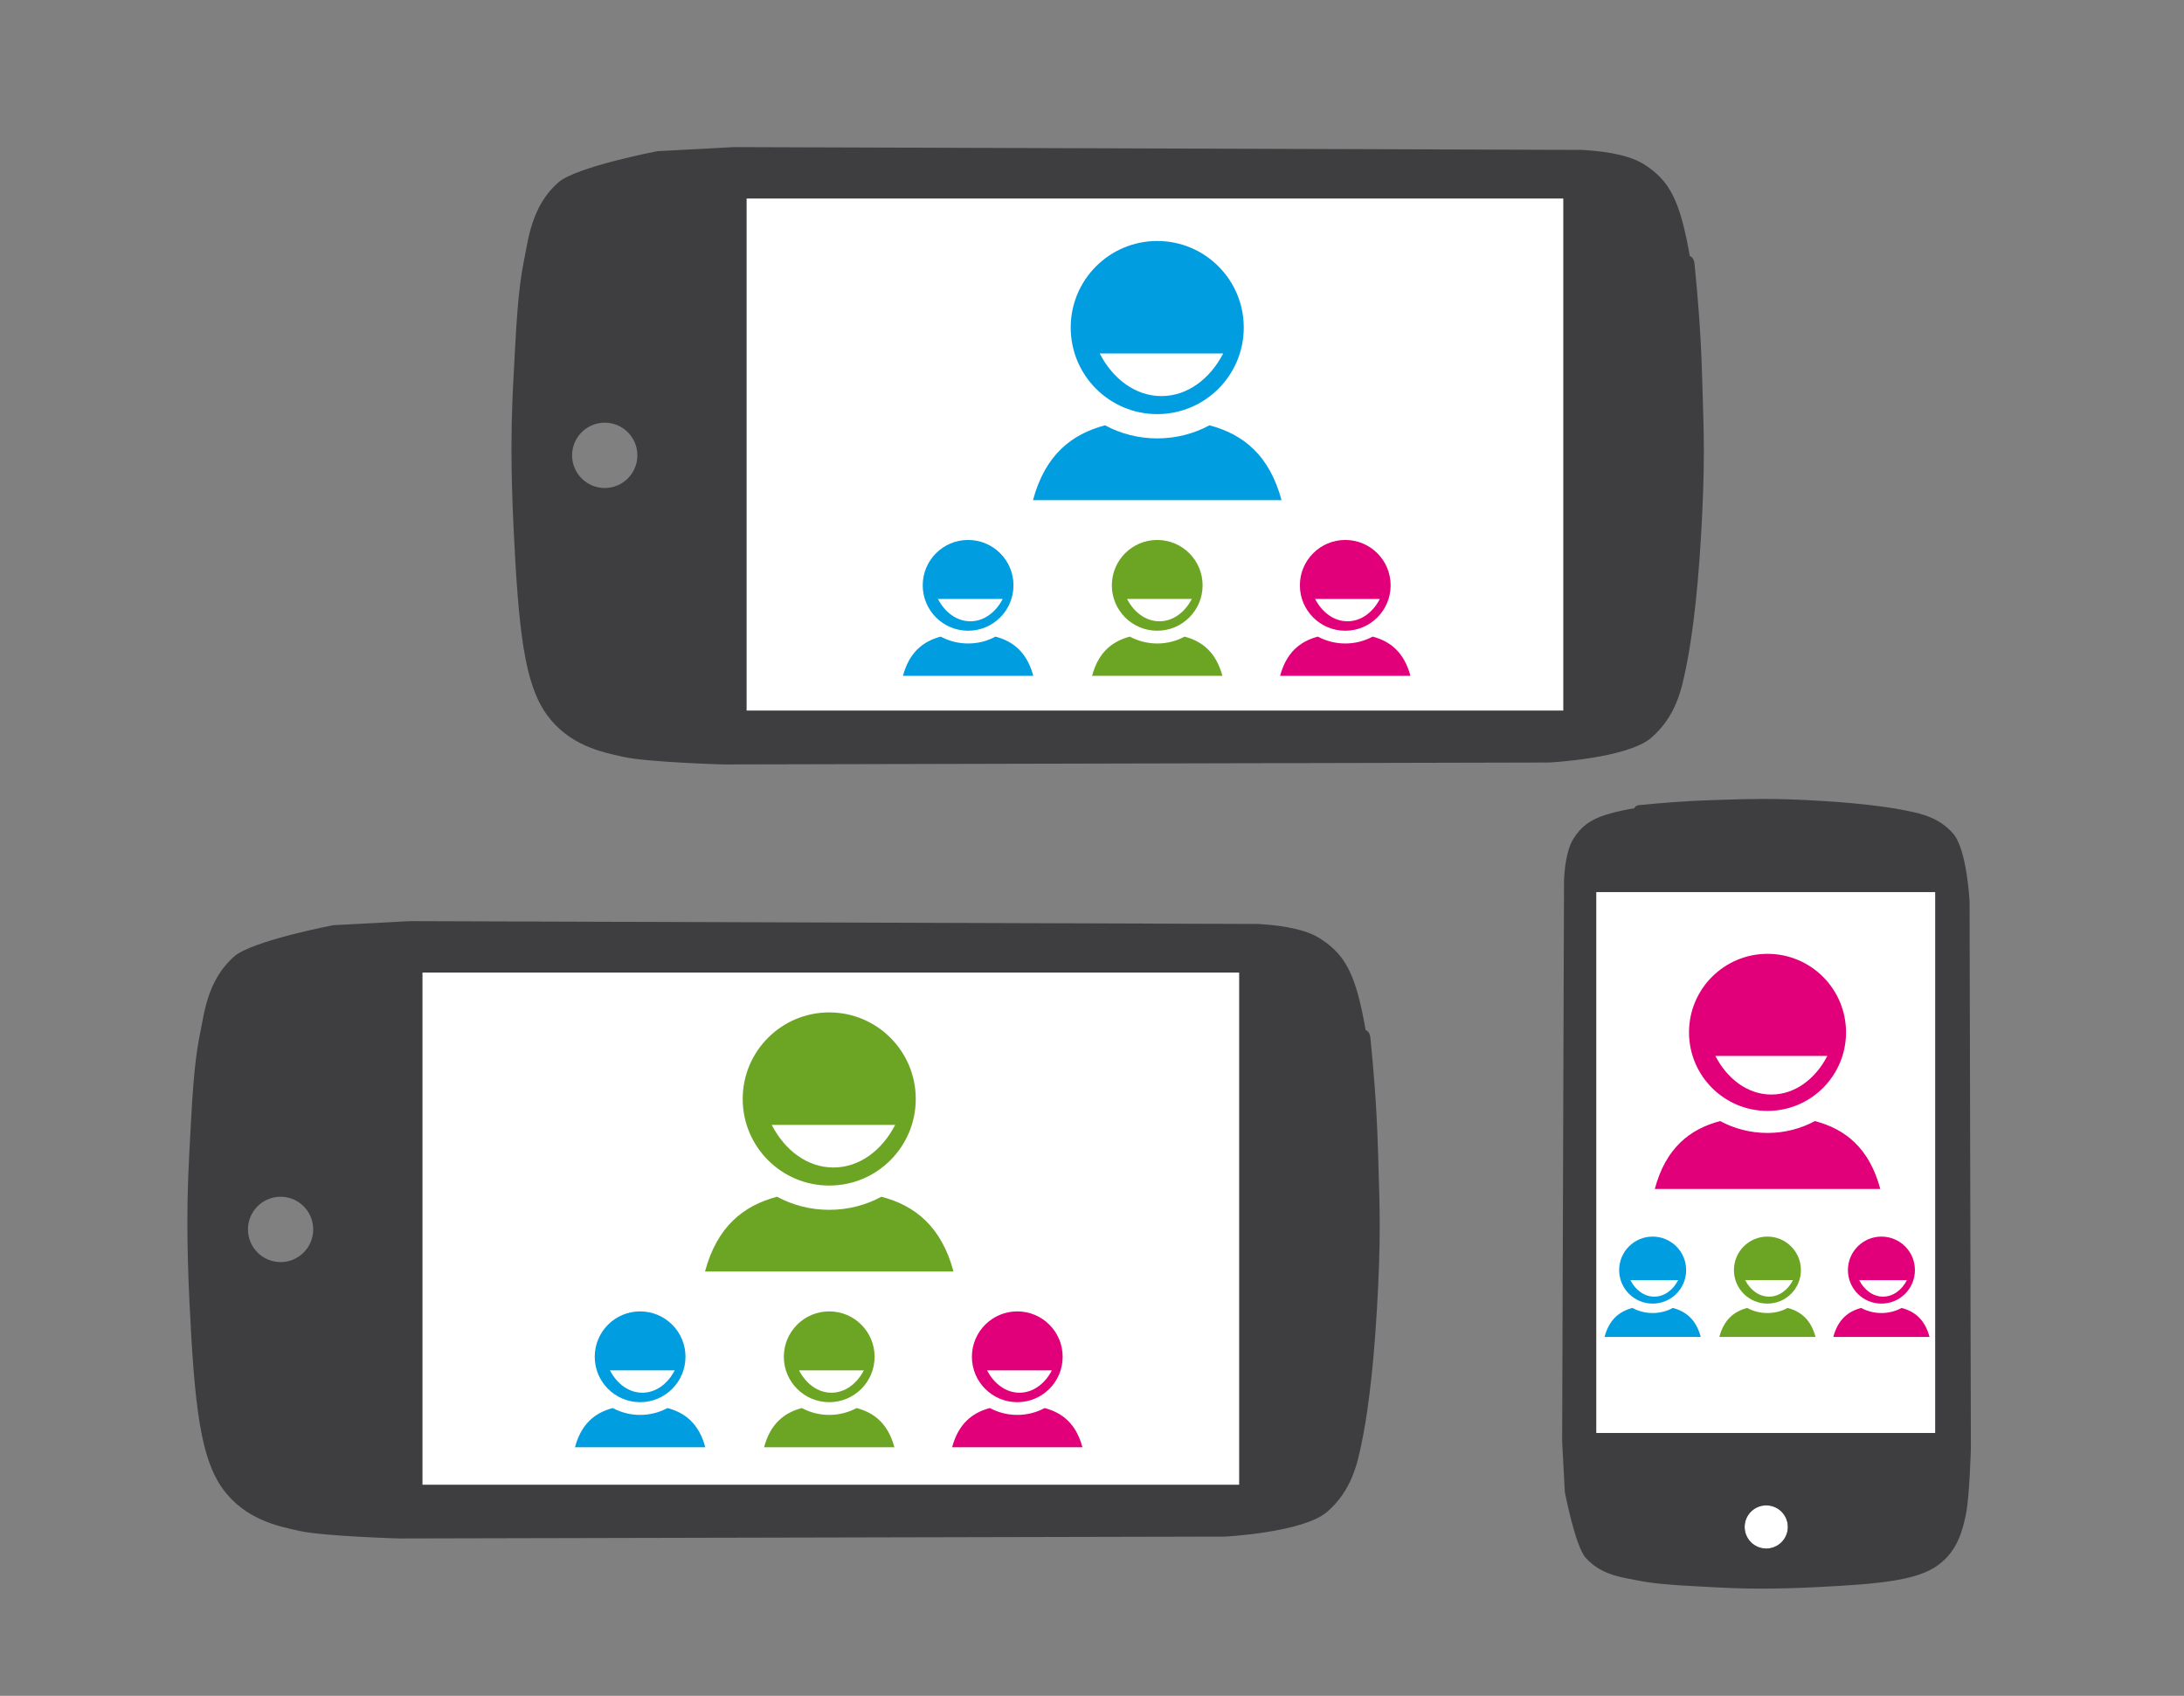 <?xml version="1.0" encoding="utf-8"?>
<!-- Generator: Adobe Illustrator 15.0.2, SVG Export Plug-In . SVG Version: 6.00 Build 0)  -->
<!DOCTYPE svg PUBLIC "-//W3C//DTD SVG 1.1//EN" "http://www.w3.org/Graphics/SVG/1.1/DTD/svg11.dtd">
<svg version="1.1" id="Ebene_1" xmlns="http://www.w3.org/2000/svg" xmlns:xlink="http://www.w3.org/1999/xlink" x="0px" y="0px"
	 width="126.667px" height="98.333px" viewBox="3.167 0 126.667 98.333" enable-background="new 3.167 0 126.667 98.333"
	 xml:space="preserve">
<rect x="3.167" y="0" width="126.667" height="98.333" fill="#808080" stroke="none"/>
<rect x="26.683" y="55.995" fill="#FFFFFF" width="50.292" height="30.639"/>
<rect x="45.188" y="10.571" fill="#FFFFFF" width="50.291" height="30.641"/>
<g id="Ebene_2">
	<g>
		<rect x="95.743" y="51.726" fill="#FFFFFF" width="19.667" height="31.366"/>
		<circle fill="#FFFFFF" cx="105.604" cy="88.542" r="1.251"/>
		<path fill="#3E3D40" d="M117.398,52.272c0,0-0.149-3-0.947-3.928c-0.813-0.936-1.846-1.154-2.598-1.313
			c-0.883-0.188-2.504-0.443-5.217-0.6c-1.24-0.071-2.211-0.104-3.152-0.104c-0.832,0-1.584,0.022-2.541,0.053l-0.461,0.016
			c-1.832,0.057-3.291,0.198-3.912,0.26c-0.135,0.012-0.229,0.021-0.275,0.024c-0.064,0.005-0.258,0.017-0.332,0.159
			c-0.004,0.01-0.01,0.02-0.012,0.029c-0.285,0.047-1.014,0.178-1.59,0.357c-0.959,0.299-1.484,0.684-1.945,1.421
			c-0.419,0.675-0.502,1.81-0.532,2.237c-0.005,0.044-0.007,0.107-0.007,0.107l-0.109,32.588l0.156,2.942c0,0,0.6,3.121,1.202,3.802
			c0.546,0.616,1.267,0.984,2.333,1.19c0.115,0.021,0.223,0.042,0.328,0.063c0.803,0.16,1.439,0.285,3.65,0.402
			c0.224,0.012,0.439,0.021,0.652,0.035c1.004,0.057,1.955,0.105,3.227,0.105c0.904,0,1.898-0.023,3.05-0.078
			c4.024-0.192,6.021-0.424,7.204-1.283c1.166-0.848,1.434-2.096,1.611-2.922l0.006-0.035c0.207-0.965,0.287-3.813,0.287-3.813
			L117.398,52.272z M105.604,89.795c-0.691,0-1.252-0.562-1.252-1.254c0-0.69,0.561-1.252,1.252-1.252s1.256,0.562,1.256,1.252
			C106.859,89.235,106.296,89.795,105.604,89.795z M115.409,83.092H95.743V51.726h19.667L115.409,83.092L115.409,83.092z"/>
	</g>
</g>
<g>
	<ellipse fill="#FFFFFF" cx="23.983" cy="75.698" rx="1.813" ry="2.118"/>
</g>
<path fill="#3E3D40" d="M74.21,89.101c0,0,4.531-0.229,5.931-1.437c1.416-1.228,1.746-2.783,1.984-3.922
	c0.282-1.332,0.668-3.777,0.904-7.875c0.107-1.871,0.158-3.339,0.158-4.763c0-1.254-0.037-2.392-0.082-3.835l-0.022-0.693
	c-0.083-2.771-0.299-4.973-0.39-5.91c-0.021-0.205-0.033-0.344-0.039-0.416c-0.008-0.099-0.025-0.389-0.241-0.502
	c-0.015-0.006-0.028-0.016-0.042-0.02c-0.072-0.43-0.271-1.527-0.542-2.398c-0.452-1.449-1.033-2.242-2.146-2.937
	c-1.02-0.634-2.732-0.759-3.378-0.804c-0.067-0.008-0.161-0.012-0.161-0.012l-49.211-0.164l-4.442,0.236
	c0,0-4.717,0.905-5.742,1.813c-0.93,0.826-1.485,1.914-1.796,3.522c-0.033,0.175-0.065,0.337-0.096,0.494
	c-0.243,1.215-0.433,2.177-0.61,5.517c-0.017,0.336-0.033,0.664-0.053,0.985c-0.083,1.515-0.161,2.951-0.161,4.87
	c0,1.363,0.038,2.868,0.12,4.605c0.292,6.076,0.639,9.09,1.937,10.879c1.278,1.762,3.165,2.162,4.413,2.431l0.053,0.013
	c1.455,0.309,5.758,0.432,5.758,0.432L74.21,89.101z M17.548,71.29c0-1.047,0.848-1.895,1.894-1.895
	c1.044,0,1.891,0.848,1.891,1.895c0,1.043-0.847,1.894-1.891,1.894C18.396,73.182,17.548,72.333,17.548,71.29z M27.67,86.094V56.397
	h47.365v29.697H27.67z"/>
<path fill="#3E3D40" d="M93.01,44.215c0,0,4.53-0.229,5.93-1.437c1.416-1.228,1.746-2.782,1.984-3.921
	c0.282-1.332,0.668-3.778,0.905-7.876c0.106-1.871,0.157-3.338,0.157-4.762c0-1.254-0.037-2.392-0.082-3.835l-0.023-0.694
	c-0.083-2.77-0.299-4.972-0.39-5.909c-0.021-0.205-0.033-0.345-0.039-0.416c-0.007-0.099-0.025-0.389-0.241-0.502
	c-0.014-0.005-0.027-0.015-0.042-0.02c-0.071-0.429-0.271-1.528-0.542-2.397c-0.451-1.449-1.032-2.244-2.146-2.938
	c-1.019-0.634-2.731-0.758-3.377-0.804c-0.067-0.007-0.162-0.011-0.162-0.011L45.73,8.53l-4.441,0.237c0,0-4.717,0.905-5.742,1.813
	c-0.93,0.826-1.485,1.913-1.796,3.522c-0.032,0.174-0.065,0.337-0.097,0.495c-0.242,1.214-0.433,2.175-0.609,5.515
	c-0.018,0.337-0.033,0.664-0.053,0.986c-0.083,1.515-0.161,2.951-0.161,4.87c0,1.364,0.038,2.868,0.12,4.606
	c0.292,6.075,0.639,9.09,1.937,10.879c1.278,1.76,3.165,2.162,4.413,2.43l0.053,0.012c1.455,0.311,5.758,0.432,5.758,0.432
	L93.01,44.215z M36.347,26.405c0-1.047,0.849-1.896,1.894-1.896c1.045,0,1.892,0.848,1.892,1.896c0,1.043-0.847,1.893-1.892,1.893
	C37.196,28.298,36.347,27.448,36.347,26.405z M46.469,41.209V11.512h47.365v29.697H46.469z"/>
<g>
	<path fill="#009EE0" d="M70.283,13.974c-2.771,0-5.018,2.247-5.018,5.019c0,2.771,2.246,5.02,5.018,5.02
		c2.773,0,5.019-2.247,5.019-5.02C75.302,16.221,73.057,13.974,70.283,13.974z M70.527,22.967c-1.496,0-2.811-0.982-3.578-2.469
		h7.158C73.339,21.985,72.025,22.967,70.527,22.967z"/>
	<path fill="#009EE0" d="M73.312,24.662c-0.901,0.486-1.934,0.759-3.028,0.759c-1.094,0-2.125-0.273-3.028-0.759
		c-1.948,0.513-3.477,1.727-4.178,4.338h14.414C76.79,26.389,75.264,25.175,73.312,24.662z"/>
</g>
<g>
	<path fill="#009EE0" d="M59.315,31.31c-1.454,0-2.632,1.178-2.632,2.632s1.178,2.632,2.632,2.632s2.632-1.178,2.632-2.632
		C61.947,32.488,60.77,31.31,59.315,31.31z M59.443,36.026c-0.785,0-1.474-0.515-1.877-1.295h3.755
		C60.918,35.511,60.229,36.026,59.443,36.026z"/>
	<path fill="#009EE0" d="M60.903,36.915c-0.473,0.255-1.014,0.398-1.588,0.398s-1.114-0.144-1.588-0.398
		c-1.022,0.27-1.823,0.906-2.191,2.275h7.56C62.728,37.821,61.927,37.185,60.903,36.915z"/>
</g>
<g>
	<path fill="#6CA524" d="M70.283,31.31c-1.454,0-2.632,1.178-2.632,2.632s1.178,2.632,2.632,2.632s2.632-1.178,2.632-2.632
		C72.915,32.488,71.737,31.31,70.283,31.31z M70.411,36.026c-0.785,0-1.474-0.515-1.877-1.295h3.755
		C71.886,35.511,71.196,36.026,70.411,36.026z"/>
	<path fill="#6CA524" d="M71.871,36.915c-0.473,0.255-1.014,0.398-1.588,0.398s-1.114-0.144-1.588-0.398
		c-1.022,0.27-1.823,0.906-2.191,2.275h7.56C73.695,37.821,72.895,37.185,71.871,36.915z"/>
</g>
<g>
	<path fill="#E2007A" d="M81.189,31.31c-1.454,0-2.632,1.178-2.632,2.632s1.178,2.632,2.632,2.632s2.632-1.178,2.632-2.632
		C83.821,32.488,82.644,31.31,81.189,31.31z M81.317,36.026c-0.785,0-1.474-0.515-1.877-1.295h3.755
		C82.792,35.511,82.103,36.026,81.317,36.026z"/>
	<path fill="#E2007A" d="M82.777,36.915c-0.473,0.255-1.014,0.398-1.588,0.398s-1.114-0.144-1.588-0.398
		c-1.022,0.27-1.823,0.906-2.191,2.275h7.56C84.602,37.821,83.801,37.185,82.777,36.915z"/>
</g>
<g>
	<path fill="#E2007A" d="M105.679,55.309c-2.515,0-4.553,2.038-4.553,4.553s2.038,4.555,4.553,4.555
		c2.517,0,4.554-2.038,4.554-4.555C110.232,57.347,108.195,55.309,105.679,55.309z M105.9,63.468c-1.357,0-2.55-0.892-3.247-2.24
		h6.495C108.451,62.577,107.26,63.468,105.9,63.468z"/>
	<path fill="#E2007A" d="M108.427,65.006c-0.818,0.441-1.755,0.689-2.748,0.689c-0.992,0-1.928-0.248-2.748-0.689
		c-1.768,0.466-3.154,1.566-3.79,3.937h13.078C111.583,66.573,110.198,65.472,108.427,65.006z"/>
</g>
<g>
	<path fill="#009EE0" d="M99.017,71.705c-1.073,0-1.943,0.87-1.943,1.943s0.87,1.943,1.943,1.943c1.074,0,1.943-0.869,1.943-1.943
		C100.96,72.575,100.091,71.705,99.017,71.705z M99.111,75.187c-0.579,0-1.088-0.38-1.386-0.957h2.772
		C100.2,74.807,99.691,75.187,99.111,75.187z"/>
	<path fill="#009EE0" d="M100.189,75.843c-0.349,0.188-0.748,0.294-1.173,0.294c-0.424,0-0.822-0.105-1.172-0.294
		c-0.755,0.198-1.347,0.668-1.618,1.68h5.582C101.536,76.511,100.945,76.042,100.189,75.843z"/>
</g>
<g>
	<path fill="#6CA524" d="M105.674,71.705c-1.074,0-1.943,0.87-1.943,1.943s0.869,1.943,1.943,1.943c1.073,0,1.942-0.869,1.942-1.943
		C107.616,72.575,106.747,71.705,105.674,71.705z M105.769,75.187c-0.58,0-1.088-0.38-1.386-0.957h2.772
		C106.856,74.807,106.349,75.187,105.769,75.187z"/>
	<path fill="#6CA524" d="M106.846,75.843c-0.349,0.188-0.748,0.294-1.172,0.294s-0.822-0.105-1.172-0.294
		c-0.755,0.198-1.347,0.668-1.618,1.68h5.581C108.192,76.511,107.602,76.042,106.846,75.843z"/>
</g>
<g>
	<path fill="#E2007A" d="M112.285,71.705c-1.073,0-1.943,0.87-1.943,1.943s0.87,1.943,1.943,1.943c1.074,0,1.943-0.869,1.943-1.943
		C114.229,72.575,113.359,71.705,112.285,71.705z M112.379,75.187c-0.579,0-1.088-0.38-1.385-0.957h2.771
		C113.469,74.807,112.959,75.187,112.379,75.187z"/>
	<path fill="#E2007A" d="M113.457,75.843c-0.349,0.188-0.748,0.294-1.172,0.294s-0.823-0.105-1.173-0.294
		c-0.755,0.198-1.346,0.668-1.618,1.68h5.582C114.805,76.511,114.213,76.042,113.457,75.843z"/>
</g>
<g>
	<path fill="#6CA524" d="M51.26,58.706c-2.771,0-5.018,2.247-5.018,5.02c0,2.771,2.246,5.02,5.018,5.02
		c2.773,0,5.019-2.247,5.019-5.02S54.034,58.706,51.26,58.706z M51.504,67.699c-1.496,0-2.811-0.981-3.578-2.47h7.158
		C54.316,66.717,53.002,67.699,51.504,67.699z"/>
	<path fill="#6CA524" d="M54.289,69.394c-0.901,0.485-1.934,0.759-3.028,0.759c-1.094,0-2.125-0.273-3.028-0.759
		c-1.948,0.513-3.477,1.728-4.178,4.338h14.414C57.767,71.122,56.241,69.907,54.289,69.394z"/>
</g>
<g>
	<path fill="#009EE0" d="M40.292,76.042c-1.454,0-2.632,1.179-2.632,2.633c0,1.453,1.178,2.632,2.632,2.632s2.632-1.179,2.632-2.632
		C42.924,77.22,41.747,76.042,40.292,76.042z M40.42,80.758c-0.785,0-1.474-0.516-1.877-1.295h3.755
		C41.895,80.243,41.206,80.758,40.42,80.758z"/>
	<path fill="#009EE0" d="M41.88,81.647c-0.473,0.255-1.014,0.398-1.588,0.398s-1.114-0.144-1.588-0.398
		c-1.022,0.27-1.823,0.906-2.191,2.275h7.56C43.705,82.553,42.904,81.917,41.88,81.647z"/>
</g>
<g>
	<path fill="#6CA524" d="M51.26,76.042c-1.454,0-2.632,1.179-2.632,2.633c0,1.453,1.178,2.632,2.632,2.632s2.632-1.179,2.632-2.632
		C53.892,77.22,52.714,76.042,51.26,76.042z M51.388,80.758c-0.785,0-1.474-0.516-1.877-1.295h3.755
		C52.863,80.243,52.173,80.758,51.388,80.758z"/>
	<path fill="#6CA524" d="M52.848,81.647c-0.473,0.255-1.014,0.398-1.588,0.398s-1.114-0.144-1.588-0.398
		c-1.022,0.27-1.823,0.906-2.191,2.275h7.56C54.672,82.553,53.872,81.917,52.848,81.647z"/>
</g>
<g>
	<path fill="#E2007A" d="M62.167,76.042c-1.454,0-2.632,1.179-2.632,2.633c0,1.453,1.178,2.632,2.632,2.632s2.632-1.179,2.632-2.632
		C64.798,77.22,63.621,76.042,62.167,76.042z M62.294,80.758c-0.785,0-1.474-0.516-1.877-1.295h3.755
		C63.769,80.243,63.08,80.758,62.294,80.758z"/>
	<path fill="#E2007A" d="M63.754,81.647c-0.473,0.255-1.014,0.398-1.588,0.398s-1.114-0.144-1.588-0.398
		c-1.022,0.27-1.823,0.906-2.191,2.275h7.56C65.579,82.553,64.778,81.917,63.754,81.647z"/>
</g>
</svg>
